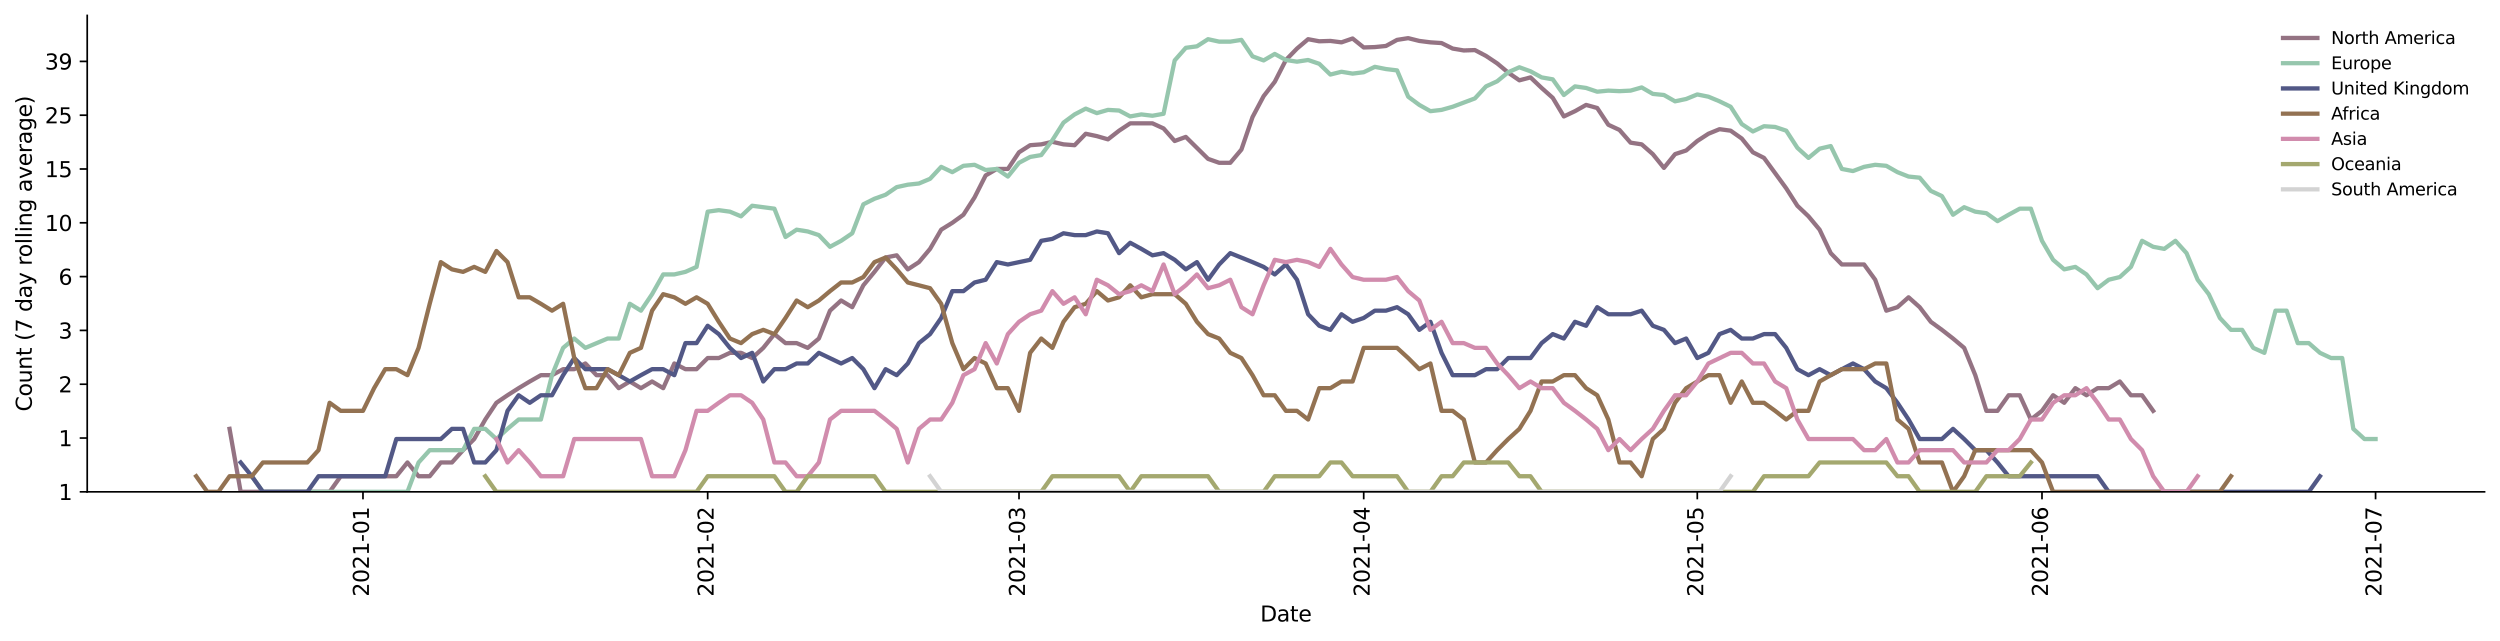 <?xml version="1.0" encoding="utf-8" standalone="no"?>
<!DOCTYPE svg PUBLIC "-//W3C//DTD SVG 1.1//EN"
  "http://www.w3.org/Graphics/SVG/1.1/DTD/svg11.dtd">
<svg height="298.621pt" version="1.1" viewBox="0 0 1163.803 298.621" width="1163.803pt" xmlns="http://www.w3.org/2000/svg" xmlns:xlink="http://www.w3.org/1999/xlink">
 <defs>
  <style type="text/css">*{stroke-linecap:butt;stroke-linejoin:round;}</style>
 </defs>
 <g id="figure_1">
  <g id="patch_1">
   <path d="M 0 298.621 
L 1163.803 298.621 
L 1163.803 0 
L 0 0 
z
" style="fill:#ffffff;"/>
  </g>
  <g id="axes_1">
   <g id="patch_2">
    <path d="M 40.603 228.96 
L 1156.603 228.96 
L 1156.603 7.2 
L 40.603 7.2 
z
" style="fill:#ffffff;"/>
   </g>
   <g id="matplotlib.axis_1">
    <g id="xtick_1">
     <g id="line2d_1">
      <defs>
       <path d="M 0 0 
L 0 3.5 
" id="m8e8144ec7d" style="stroke:#000000;stroke-width:0.8;"/>
      </defs>
      <g>
       <use style="stroke:#000000;stroke-width:0.8;" x="168.974" xlink:href="#m8e8144ec7d" y="228.96"/>
      </g>
     </g>
     <g id="text_1">
      <!-- 2021-01 -->
      <g transform="translate(171.734 277.743)rotate(-90)scale(0.1 -0.1)">
       <defs>
        <path d="M 1228 531 
L 3431 531 
L 3431 0 
L 469 0 
L 469 531 
Q 828 903 1448 1529 
Q 2069 2156 2228 2338 
Q 2531 2678 2651 2914 
Q 2772 3150 2772 3378 
Q 2772 3750 2511 3984 
Q 2250 4219 1831 4219 
Q 1534 4219 1204 4116 
Q 875 4013 500 3803 
L 500 4441 
Q 881 4594 1212 4672 
Q 1544 4750 1819 4750 
Q 2544 4750 2975 4387 
Q 3406 4025 3406 3419 
Q 3406 3131 3298 2873 
Q 3191 2616 2906 2266 
Q 2828 2175 2409 1742 
Q 1991 1309 1228 531 
z
" id="DejaVuSans-32" transform="scale(0.016)"/>
        <path d="M 2034 4250 
Q 1547 4250 1301 3770 
Q 1056 3291 1056 2328 
Q 1056 1369 1301 889 
Q 1547 409 2034 409 
Q 2525 409 2770 889 
Q 3016 1369 3016 2328 
Q 3016 3291 2770 3770 
Q 2525 4250 2034 4250 
z
M 2034 4750 
Q 2819 4750 3233 4129 
Q 3647 3509 3647 2328 
Q 3647 1150 3233 529 
Q 2819 -91 2034 -91 
Q 1250 -91 836 529 
Q 422 1150 422 2328 
Q 422 3509 836 4129 
Q 1250 4750 2034 4750 
z
" id="DejaVuSans-30" transform="scale(0.016)"/>
        <path d="M 794 531 
L 1825 531 
L 1825 4091 
L 703 3866 
L 703 4441 
L 1819 4666 
L 2450 4666 
L 2450 531 
L 3481 531 
L 3481 0 
L 794 0 
L 794 531 
z
" id="DejaVuSans-31" transform="scale(0.016)"/>
        <path d="M 313 2009 
L 1997 2009 
L 1997 1497 
L 313 1497 
L 313 2009 
z
" id="DejaVuSans-2d" transform="scale(0.016)"/>
       </defs>
       <use xlink:href="#DejaVuSans-32"/>
       <use x="63.623" xlink:href="#DejaVuSans-30"/>
       <use x="127.246" xlink:href="#DejaVuSans-32"/>
       <use x="190.869" xlink:href="#DejaVuSans-31"/>
       <use x="254.492" xlink:href="#DejaVuSans-2d"/>
       <use x="290.576" xlink:href="#DejaVuSans-30"/>
       <use x="354.199" xlink:href="#DejaVuSans-31"/>
      </g>
     </g>
    </g>
    <g id="xtick_2">
     <g id="line2d_2">
      <g>
       <use style="stroke:#000000;stroke-width:0.8;" x="329.438" xlink:href="#m8e8144ec7d" y="228.96"/>
      </g>
     </g>
     <g id="text_2">
      <!-- 2021-02 -->
      <g transform="translate(332.197 277.743)rotate(-90)scale(0.1 -0.1)">
       <use xlink:href="#DejaVuSans-32"/>
       <use x="63.623" xlink:href="#DejaVuSans-30"/>
       <use x="127.246" xlink:href="#DejaVuSans-32"/>
       <use x="190.869" xlink:href="#DejaVuSans-31"/>
       <use x="254.492" xlink:href="#DejaVuSans-2d"/>
       <use x="290.576" xlink:href="#DejaVuSans-30"/>
       <use x="354.199" xlink:href="#DejaVuSans-32"/>
      </g>
     </g>
    </g>
    <g id="xtick_3">
     <g id="line2d_3">
      <g>
       <use style="stroke:#000000;stroke-width:0.8;" x="474.373" xlink:href="#m8e8144ec7d" y="228.96"/>
      </g>
     </g>
     <g id="text_3">
      <!-- 2021-03 -->
      <g transform="translate(477.132 277.743)rotate(-90)scale(0.1 -0.1)">
       <defs>
        <path d="M 2597 2516 
Q 3050 2419 3304 2112 
Q 3559 1806 3559 1356 
Q 3559 666 3084 287 
Q 2609 -91 1734 -91 
Q 1441 -91 1130 -33 
Q 819 25 488 141 
L 488 750 
Q 750 597 1062 519 
Q 1375 441 1716 441 
Q 2309 441 2620 675 
Q 2931 909 2931 1356 
Q 2931 1769 2642 2001 
Q 2353 2234 1838 2234 
L 1294 2234 
L 1294 2753 
L 1863 2753 
Q 2328 2753 2575 2939 
Q 2822 3125 2822 3475 
Q 2822 3834 2567 4026 
Q 2313 4219 1838 4219 
Q 1578 4219 1281 4162 
Q 984 4106 628 3988 
L 628 4550 
Q 988 4650 1302 4700 
Q 1616 4750 1894 4750 
Q 2613 4750 3031 4423 
Q 3450 4097 3450 3541 
Q 3450 3153 3228 2886 
Q 3006 2619 2597 2516 
z
" id="DejaVuSans-33" transform="scale(0.016)"/>
       </defs>
       <use xlink:href="#DejaVuSans-32"/>
       <use x="63.623" xlink:href="#DejaVuSans-30"/>
       <use x="127.246" xlink:href="#DejaVuSans-32"/>
       <use x="190.869" xlink:href="#DejaVuSans-31"/>
       <use x="254.492" xlink:href="#DejaVuSans-2d"/>
       <use x="290.576" xlink:href="#DejaVuSans-30"/>
       <use x="354.199" xlink:href="#DejaVuSans-33"/>
      </g>
     </g>
    </g>
    <g id="xtick_4">
     <g id="line2d_4">
      <g>
       <use style="stroke:#000000;stroke-width:0.8;" x="634.837" xlink:href="#m8e8144ec7d" y="228.96"/>
      </g>
     </g>
     <g id="text_4">
      <!-- 2021-04 -->
      <g transform="translate(637.596 277.743)rotate(-90)scale(0.1 -0.1)">
       <defs>
        <path d="M 2419 4116 
L 825 1625 
L 2419 1625 
L 2419 4116 
z
M 2253 4666 
L 3047 4666 
L 3047 1625 
L 3713 1625 
L 3713 1100 
L 3047 1100 
L 3047 0 
L 2419 0 
L 2419 1100 
L 313 1100 
L 313 1709 
L 2253 4666 
z
" id="DejaVuSans-34" transform="scale(0.016)"/>
       </defs>
       <use xlink:href="#DejaVuSans-32"/>
       <use x="63.623" xlink:href="#DejaVuSans-30"/>
       <use x="127.246" xlink:href="#DejaVuSans-32"/>
       <use x="190.869" xlink:href="#DejaVuSans-31"/>
       <use x="254.492" xlink:href="#DejaVuSans-2d"/>
       <use x="290.576" xlink:href="#DejaVuSans-30"/>
       <use x="354.199" xlink:href="#DejaVuSans-34"/>
      </g>
     </g>
    </g>
    <g id="xtick_5">
     <g id="line2d_5">
      <g>
       <use style="stroke:#000000;stroke-width:0.8;" x="790.124" xlink:href="#m8e8144ec7d" y="228.96"/>
      </g>
     </g>
     <g id="text_5">
      <!-- 2021-05 -->
      <g transform="translate(792.884 277.743)rotate(-90)scale(0.1 -0.1)">
       <defs>
        <path d="M 691 4666 
L 3169 4666 
L 3169 4134 
L 1269 4134 
L 1269 2991 
Q 1406 3038 1543 3061 
Q 1681 3084 1819 3084 
Q 2600 3084 3056 2656 
Q 3513 2228 3513 1497 
Q 3513 744 3044 326 
Q 2575 -91 1722 -91 
Q 1428 -91 1123 -41 
Q 819 9 494 109 
L 494 744 
Q 775 591 1075 516 
Q 1375 441 1709 441 
Q 2250 441 2565 725 
Q 2881 1009 2881 1497 
Q 2881 1984 2565 2268 
Q 2250 2553 1709 2553 
Q 1456 2553 1204 2497 
Q 953 2441 691 2322 
L 691 4666 
z
" id="DejaVuSans-35" transform="scale(0.016)"/>
       </defs>
       <use xlink:href="#DejaVuSans-32"/>
       <use x="63.623" xlink:href="#DejaVuSans-30"/>
       <use x="127.246" xlink:href="#DejaVuSans-32"/>
       <use x="190.869" xlink:href="#DejaVuSans-31"/>
       <use x="254.492" xlink:href="#DejaVuSans-2d"/>
       <use x="290.576" xlink:href="#DejaVuSans-30"/>
       <use x="354.199" xlink:href="#DejaVuSans-35"/>
      </g>
     </g>
    </g>
    <g id="xtick_6">
     <g id="line2d_6">
      <g>
       <use style="stroke:#000000;stroke-width:0.8;" x="950.588" xlink:href="#m8e8144ec7d" y="228.96"/>
      </g>
     </g>
     <g id="text_6">
      <!-- 2021-06 -->
      <g transform="translate(953.348 277.743)rotate(-90)scale(0.1 -0.1)">
       <defs>
        <path d="M 2113 2584 
Q 1688 2584 1439 2293 
Q 1191 2003 1191 1497 
Q 1191 994 1439 701 
Q 1688 409 2113 409 
Q 2538 409 2786 701 
Q 3034 994 3034 1497 
Q 3034 2003 2786 2293 
Q 2538 2584 2113 2584 
z
M 3366 4563 
L 3366 3988 
Q 3128 4100 2886 4159 
Q 2644 4219 2406 4219 
Q 1781 4219 1451 3797 
Q 1122 3375 1075 2522 
Q 1259 2794 1537 2939 
Q 1816 3084 2150 3084 
Q 2853 3084 3261 2657 
Q 3669 2231 3669 1497 
Q 3669 778 3244 343 
Q 2819 -91 2113 -91 
Q 1303 -91 875 529 
Q 447 1150 447 2328 
Q 447 3434 972 4092 
Q 1497 4750 2381 4750 
Q 2619 4750 2861 4703 
Q 3103 4656 3366 4563 
z
" id="DejaVuSans-36" transform="scale(0.016)"/>
       </defs>
       <use xlink:href="#DejaVuSans-32"/>
       <use x="63.623" xlink:href="#DejaVuSans-30"/>
       <use x="127.246" xlink:href="#DejaVuSans-32"/>
       <use x="190.869" xlink:href="#DejaVuSans-31"/>
       <use x="254.492" xlink:href="#DejaVuSans-2d"/>
       <use x="290.576" xlink:href="#DejaVuSans-30"/>
       <use x="354.199" xlink:href="#DejaVuSans-36"/>
      </g>
     </g>
    </g>
    <g id="xtick_7">
     <g id="line2d_7">
      <g>
       <use style="stroke:#000000;stroke-width:0.8;" x="1105.876" xlink:href="#m8e8144ec7d" y="228.96"/>
      </g>
     </g>
     <g id="text_7">
      <!-- 2021-07 -->
      <g transform="translate(1108.635 277.743)rotate(-90)scale(0.1 -0.1)">
       <defs>
        <path d="M 525 4666 
L 3525 4666 
L 3525 4397 
L 1831 0 
L 1172 0 
L 2766 4134 
L 525 4134 
L 525 4666 
z
" id="DejaVuSans-37" transform="scale(0.016)"/>
       </defs>
       <use xlink:href="#DejaVuSans-32"/>
       <use x="63.623" xlink:href="#DejaVuSans-30"/>
       <use x="127.246" xlink:href="#DejaVuSans-32"/>
       <use x="190.869" xlink:href="#DejaVuSans-31"/>
       <use x="254.492" xlink:href="#DejaVuSans-2d"/>
       <use x="290.576" xlink:href="#DejaVuSans-30"/>
       <use x="354.199" xlink:href="#DejaVuSans-37"/>
      </g>
     </g>
    </g>
    <g id="text_8">
     <!-- Date -->
     <g transform="translate(586.652 289.341)scale(0.1 -0.1)">
      <defs>
       <path d="M 1259 4147 
L 1259 519 
L 2022 519 
Q 2988 519 3436 956 
Q 3884 1394 3884 2338 
Q 3884 3275 3436 3711 
Q 2988 4147 2022 4147 
L 1259 4147 
z
M 628 4666 
L 1925 4666 
Q 3281 4666 3915 4102 
Q 4550 3538 4550 2338 
Q 4550 1131 3912 565 
Q 3275 0 1925 0 
L 628 0 
L 628 4666 
z
" id="DejaVuSans-44" transform="scale(0.016)"/>
       <path d="M 2194 1759 
Q 1497 1759 1228 1600 
Q 959 1441 959 1056 
Q 959 750 1161 570 
Q 1363 391 1709 391 
Q 2188 391 2477 730 
Q 2766 1069 2766 1631 
L 2766 1759 
L 2194 1759 
z
M 3341 1997 
L 3341 0 
L 2766 0 
L 2766 531 
Q 2569 213 2275 61 
Q 1981 -91 1556 -91 
Q 1019 -91 701 211 
Q 384 513 384 1019 
Q 384 1609 779 1909 
Q 1175 2209 1959 2209 
L 2766 2209 
L 2766 2266 
Q 2766 2663 2505 2880 
Q 2244 3097 1772 3097 
Q 1472 3097 1187 3025 
Q 903 2953 641 2809 
L 641 3341 
Q 956 3463 1253 3523 
Q 1550 3584 1831 3584 
Q 2591 3584 2966 3190 
Q 3341 2797 3341 1997 
z
" id="DejaVuSans-61" transform="scale(0.016)"/>
       <path d="M 1172 4494 
L 1172 3500 
L 2356 3500 
L 2356 3053 
L 1172 3053 
L 1172 1153 
Q 1172 725 1289 603 
Q 1406 481 1766 481 
L 2356 481 
L 2356 0 
L 1766 0 
Q 1100 0 847 248 
Q 594 497 594 1153 
L 594 3053 
L 172 3053 
L 172 3500 
L 594 3500 
L 594 4494 
L 1172 4494 
z
" id="DejaVuSans-74" transform="scale(0.016)"/>
       <path d="M 3597 1894 
L 3597 1613 
L 953 1613 
Q 991 1019 1311 708 
Q 1631 397 2203 397 
Q 2534 397 2845 478 
Q 3156 559 3463 722 
L 3463 178 
Q 3153 47 2828 -22 
Q 2503 -91 2169 -91 
Q 1331 -91 842 396 
Q 353 884 353 1716 
Q 353 2575 817 3079 
Q 1281 3584 2069 3584 
Q 2775 3584 3186 3129 
Q 3597 2675 3597 1894 
z
M 3022 2063 
Q 3016 2534 2758 2815 
Q 2500 3097 2075 3097 
Q 1594 3097 1305 2825 
Q 1016 2553 972 2059 
L 3022 2063 
z
" id="DejaVuSans-65" transform="scale(0.016)"/>
      </defs>
      <use xlink:href="#DejaVuSans-44"/>
      <use x="77.002" xlink:href="#DejaVuSans-61"/>
      <use x="138.281" xlink:href="#DejaVuSans-74"/>
      <use x="177.49" xlink:href="#DejaVuSans-65"/>
     </g>
    </g>
   </g>
   <g id="matplotlib.axis_2">
    <g id="ytick_1">
     <g id="line2d_8">
      <defs>
       <path d="M 0 0 
L -3.5 0 
" id="m50d5a38d63" style="stroke:#000000;stroke-width:0.8;"/>
      </defs>
      <g>
       <use style="stroke:#000000;stroke-width:0.8;" x="40.603" xlink:href="#m50d5a38d63" y="228.96"/>
      </g>
     </g>
     <g id="text_9">
      <!-- 1 -->
      <g transform="translate(27.241 232.759)scale(0.1 -0.1)">
       <use xlink:href="#DejaVuSans-31"/>
      </g>
     </g>
    </g>
    <g id="ytick_2">
     <g id="line2d_9">
      <g>
       <use style="stroke:#000000;stroke-width:0.8;" x="40.603" xlink:href="#m50d5a38d63" y="203.912"/>
      </g>
     </g>
     <g id="text_10">
      <!-- 1 -->
      <g transform="translate(27.241 207.711)scale(0.1 -0.1)">
       <use xlink:href="#DejaVuSans-31"/>
      </g>
     </g>
    </g>
    <g id="ytick_3">
     <g id="line2d_10">
      <g>
       <use style="stroke:#000000;stroke-width:0.8;" x="40.603" xlink:href="#m50d5a38d63" y="178.865"/>
      </g>
     </g>
     <g id="text_11">
      <!-- 2 -->
      <g transform="translate(27.241 182.664)scale(0.1 -0.1)">
       <use xlink:href="#DejaVuSans-32"/>
      </g>
     </g>
    </g>
    <g id="ytick_4">
     <g id="line2d_11">
      <g>
       <use style="stroke:#000000;stroke-width:0.8;" x="40.603" xlink:href="#m50d5a38d63" y="153.817"/>
      </g>
     </g>
     <g id="text_12">
      <!-- 3 -->
      <g transform="translate(27.241 157.616)scale(0.1 -0.1)">
       <use xlink:href="#DejaVuSans-33"/>
      </g>
     </g>
    </g>
    <g id="ytick_5">
     <g id="line2d_12">
      <g>
       <use style="stroke:#000000;stroke-width:0.8;" x="40.603" xlink:href="#m50d5a38d63" y="128.769"/>
      </g>
     </g>
     <g id="text_13">
      <!-- 6 -->
      <g transform="translate(27.241 132.568)scale(0.1 -0.1)">
       <use xlink:href="#DejaVuSans-36"/>
      </g>
     </g>
    </g>
    <g id="ytick_6">
     <g id="line2d_13">
      <g>
       <use style="stroke:#000000;stroke-width:0.8;" x="40.603" xlink:href="#m50d5a38d63" y="103.721"/>
      </g>
     </g>
     <g id="text_14">
      <!-- 10 -->
      <g transform="translate(20.878 107.521)scale(0.1 -0.1)">
       <use xlink:href="#DejaVuSans-31"/>
       <use x="63.623" xlink:href="#DejaVuSans-30"/>
      </g>
     </g>
    </g>
    <g id="ytick_7">
     <g id="line2d_14">
      <g>
       <use style="stroke:#000000;stroke-width:0.8;" x="40.603" xlink:href="#m50d5a38d63" y="78.674"/>
      </g>
     </g>
     <g id="text_15">
      <!-- 15 -->
      <g transform="translate(20.878 82.473)scale(0.1 -0.1)">
       <use xlink:href="#DejaVuSans-31"/>
       <use x="63.623" xlink:href="#DejaVuSans-35"/>
      </g>
     </g>
    </g>
    <g id="ytick_8">
     <g id="line2d_15">
      <g>
       <use style="stroke:#000000;stroke-width:0.8;" x="40.603" xlink:href="#m50d5a38d63" y="53.626"/>
      </g>
     </g>
     <g id="text_16">
      <!-- 25 -->
      <g transform="translate(20.878 57.425)scale(0.1 -0.1)">
       <use xlink:href="#DejaVuSans-32"/>
       <use x="63.623" xlink:href="#DejaVuSans-35"/>
      </g>
     </g>
    </g>
    <g id="ytick_9">
     <g id="line2d_16">
      <g>
       <use style="stroke:#000000;stroke-width:0.8;" x="40.603" xlink:href="#m50d5a38d63" y="28.578"/>
      </g>
     </g>
     <g id="text_17">
      <!-- 39 -->
      <g transform="translate(20.878 32.377)scale(0.1 -0.1)">
       <defs>
        <path d="M 703 97 
L 703 672 
Q 941 559 1184 500 
Q 1428 441 1663 441 
Q 2288 441 2617 861 
Q 2947 1281 2994 2138 
Q 2813 1869 2534 1725 
Q 2256 1581 1919 1581 
Q 1219 1581 811 2004 
Q 403 2428 403 3163 
Q 403 3881 828 4315 
Q 1253 4750 1959 4750 
Q 2769 4750 3195 4129 
Q 3622 3509 3622 2328 
Q 3622 1225 3098 567 
Q 2575 -91 1691 -91 
Q 1453 -91 1209 -44 
Q 966 3 703 97 
z
M 1959 2075 
Q 2384 2075 2632 2365 
Q 2881 2656 2881 3163 
Q 2881 3666 2632 3958 
Q 2384 4250 1959 4250 
Q 1534 4250 1286 3958 
Q 1038 3666 1038 3163 
Q 1038 2656 1286 2365 
Q 1534 2075 1959 2075 
z
" id="DejaVuSans-39" transform="scale(0.016)"/>
       </defs>
       <use xlink:href="#DejaVuSans-33"/>
       <use x="63.623" xlink:href="#DejaVuSans-39"/>
      </g>
     </g>
    </g>
    <g id="text_18">
     <!-- Count (7 day rolling average) -->
     <g transform="translate(14.798 191.548)rotate(-90)scale(0.1 -0.1)">
      <defs>
       <path d="M 4122 4306 
L 4122 3641 
Q 3803 3938 3442 4084 
Q 3081 4231 2675 4231 
Q 1875 4231 1450 3742 
Q 1025 3253 1025 2328 
Q 1025 1406 1450 917 
Q 1875 428 2675 428 
Q 3081 428 3442 575 
Q 3803 722 4122 1019 
L 4122 359 
Q 3791 134 3420 21 
Q 3050 -91 2638 -91 
Q 1578 -91 968 557 
Q 359 1206 359 2328 
Q 359 3453 968 4101 
Q 1578 4750 2638 4750 
Q 3056 4750 3426 4639 
Q 3797 4528 4122 4306 
z
" id="DejaVuSans-43" transform="scale(0.016)"/>
       <path d="M 1959 3097 
Q 1497 3097 1228 2736 
Q 959 2375 959 1747 
Q 959 1119 1226 758 
Q 1494 397 1959 397 
Q 2419 397 2687 759 
Q 2956 1122 2956 1747 
Q 2956 2369 2687 2733 
Q 2419 3097 1959 3097 
z
M 1959 3584 
Q 2709 3584 3137 3096 
Q 3566 2609 3566 1747 
Q 3566 888 3137 398 
Q 2709 -91 1959 -91 
Q 1206 -91 779 398 
Q 353 888 353 1747 
Q 353 2609 779 3096 
Q 1206 3584 1959 3584 
z
" id="DejaVuSans-6f" transform="scale(0.016)"/>
       <path d="M 544 1381 
L 544 3500 
L 1119 3500 
L 1119 1403 
Q 1119 906 1312 657 
Q 1506 409 1894 409 
Q 2359 409 2629 706 
Q 2900 1003 2900 1516 
L 2900 3500 
L 3475 3500 
L 3475 0 
L 2900 0 
L 2900 538 
Q 2691 219 2414 64 
Q 2138 -91 1772 -91 
Q 1169 -91 856 284 
Q 544 659 544 1381 
z
M 1991 3584 
L 1991 3584 
z
" id="DejaVuSans-75" transform="scale(0.016)"/>
       <path d="M 3513 2113 
L 3513 0 
L 2938 0 
L 2938 2094 
Q 2938 2591 2744 2837 
Q 2550 3084 2163 3084 
Q 1697 3084 1428 2787 
Q 1159 2491 1159 1978 
L 1159 0 
L 581 0 
L 581 3500 
L 1159 3500 
L 1159 2956 
Q 1366 3272 1645 3428 
Q 1925 3584 2291 3584 
Q 2894 3584 3203 3211 
Q 3513 2838 3513 2113 
z
" id="DejaVuSans-6e" transform="scale(0.016)"/>
       <path id="DejaVuSans-20" transform="scale(0.016)"/>
       <path d="M 1984 4856 
Q 1566 4138 1362 3434 
Q 1159 2731 1159 2009 
Q 1159 1288 1364 580 
Q 1569 -128 1984 -844 
L 1484 -844 
Q 1016 -109 783 600 
Q 550 1309 550 2009 
Q 550 2706 781 3412 
Q 1013 4119 1484 4856 
L 1984 4856 
z
" id="DejaVuSans-28" transform="scale(0.016)"/>
       <path d="M 2906 2969 
L 2906 4863 
L 3481 4863 
L 3481 0 
L 2906 0 
L 2906 525 
Q 2725 213 2448 61 
Q 2172 -91 1784 -91 
Q 1150 -91 751 415 
Q 353 922 353 1747 
Q 353 2572 751 3078 
Q 1150 3584 1784 3584 
Q 2172 3584 2448 3432 
Q 2725 3281 2906 2969 
z
M 947 1747 
Q 947 1113 1208 752 
Q 1469 391 1925 391 
Q 2381 391 2643 752 
Q 2906 1113 2906 1747 
Q 2906 2381 2643 2742 
Q 2381 3103 1925 3103 
Q 1469 3103 1208 2742 
Q 947 2381 947 1747 
z
" id="DejaVuSans-64" transform="scale(0.016)"/>
       <path d="M 2059 -325 
Q 1816 -950 1584 -1140 
Q 1353 -1331 966 -1331 
L 506 -1331 
L 506 -850 
L 844 -850 
Q 1081 -850 1212 -737 
Q 1344 -625 1503 -206 
L 1606 56 
L 191 3500 
L 800 3500 
L 1894 763 
L 2988 3500 
L 3597 3500 
L 2059 -325 
z
" id="DejaVuSans-79" transform="scale(0.016)"/>
       <path d="M 2631 2963 
Q 2534 3019 2420 3045 
Q 2306 3072 2169 3072 
Q 1681 3072 1420 2755 
Q 1159 2438 1159 1844 
L 1159 0 
L 581 0 
L 581 3500 
L 1159 3500 
L 1159 2956 
Q 1341 3275 1631 3429 
Q 1922 3584 2338 3584 
Q 2397 3584 2469 3576 
Q 2541 3569 2628 3553 
L 2631 2963 
z
" id="DejaVuSans-72" transform="scale(0.016)"/>
       <path d="M 603 4863 
L 1178 4863 
L 1178 0 
L 603 0 
L 603 4863 
z
" id="DejaVuSans-6c" transform="scale(0.016)"/>
       <path d="M 603 3500 
L 1178 3500 
L 1178 0 
L 603 0 
L 603 3500 
z
M 603 4863 
L 1178 4863 
L 1178 4134 
L 603 4134 
L 603 4863 
z
" id="DejaVuSans-69" transform="scale(0.016)"/>
       <path d="M 2906 1791 
Q 2906 2416 2648 2759 
Q 2391 3103 1925 3103 
Q 1463 3103 1205 2759 
Q 947 2416 947 1791 
Q 947 1169 1205 825 
Q 1463 481 1925 481 
Q 2391 481 2648 825 
Q 2906 1169 2906 1791 
z
M 3481 434 
Q 3481 -459 3084 -895 
Q 2688 -1331 1869 -1331 
Q 1566 -1331 1297 -1286 
Q 1028 -1241 775 -1147 
L 775 -588 
Q 1028 -725 1275 -790 
Q 1522 -856 1778 -856 
Q 2344 -856 2625 -561 
Q 2906 -266 2906 331 
L 2906 616 
Q 2728 306 2450 153 
Q 2172 0 1784 0 
Q 1141 0 747 490 
Q 353 981 353 1791 
Q 353 2603 747 3093 
Q 1141 3584 1784 3584 
Q 2172 3584 2450 3431 
Q 2728 3278 2906 2969 
L 2906 3500 
L 3481 3500 
L 3481 434 
z
" id="DejaVuSans-67" transform="scale(0.016)"/>
       <path d="M 191 3500 
L 800 3500 
L 1894 563 
L 2988 3500 
L 3597 3500 
L 2284 0 
L 1503 0 
L 191 3500 
z
" id="DejaVuSans-76" transform="scale(0.016)"/>
       <path d="M 513 4856 
L 1013 4856 
Q 1481 4119 1714 3412 
Q 1947 2706 1947 2009 
Q 1947 1309 1714 600 
Q 1481 -109 1013 -844 
L 513 -844 
Q 928 -128 1133 580 
Q 1338 1288 1338 2009 
Q 1338 2731 1133 3434 
Q 928 4138 513 4856 
z
" id="DejaVuSans-29" transform="scale(0.016)"/>
      </defs>
      <use xlink:href="#DejaVuSans-43"/>
      <use x="69.824" xlink:href="#DejaVuSans-6f"/>
      <use x="131.006" xlink:href="#DejaVuSans-75"/>
      <use x="194.385" xlink:href="#DejaVuSans-6e"/>
      <use x="257.764" xlink:href="#DejaVuSans-74"/>
      <use x="296.973" xlink:href="#DejaVuSans-20"/>
      <use x="328.76" xlink:href="#DejaVuSans-28"/>
      <use x="367.773" xlink:href="#DejaVuSans-37"/>
      <use x="431.396" xlink:href="#DejaVuSans-20"/>
      <use x="463.184" xlink:href="#DejaVuSans-64"/>
      <use x="526.66" xlink:href="#DejaVuSans-61"/>
      <use x="587.939" xlink:href="#DejaVuSans-79"/>
      <use x="647.119" xlink:href="#DejaVuSans-20"/>
      <use x="678.906" xlink:href="#DejaVuSans-72"/>
      <use x="717.77" xlink:href="#DejaVuSans-6f"/>
      <use x="778.951" xlink:href="#DejaVuSans-6c"/>
      <use x="806.734" xlink:href="#DejaVuSans-6c"/>
      <use x="834.518" xlink:href="#DejaVuSans-69"/>
      <use x="862.301" xlink:href="#DejaVuSans-6e"/>
      <use x="925.68" xlink:href="#DejaVuSans-67"/>
      <use x="989.156" xlink:href="#DejaVuSans-20"/>
      <use x="1020.943" xlink:href="#DejaVuSans-61"/>
      <use x="1082.223" xlink:href="#DejaVuSans-76"/>
      <use x="1141.402" xlink:href="#DejaVuSans-65"/>
      <use x="1202.926" xlink:href="#DejaVuSans-72"/>
      <use x="1244.039" xlink:href="#DejaVuSans-61"/>
      <use x="1305.318" xlink:href="#DejaVuSans-67"/>
      <use x="1368.795" xlink:href="#DejaVuSans-65"/>
      <use x="1430.318" xlink:href="#DejaVuSans-29"/>
     </g>
    </g>
   </g>
   <g id="line2d_17">
    <path clip-path="url(#p3bce81e19e)" d="M 106.859 199.644 
L 112.035 228.96 
L 153.445 228.96 
L 158.622 221.697 
L 184.503 221.697 
L 189.679 215.291 
L 194.855 221.697 
L 200.032 221.697 
L 205.208 215.291 
L 210.384 215.291 
L 215.56 209.56 
L 220.737 204.376 
L 225.913 195.29 
L 231.089 187.507 
L 236.265 183.997 
L 241.442 180.699 
L 246.618 177.59 
L 251.794 174.65 
L 256.97 174.65 
L 262.147 171.86 
L 267.323 171.86 
L 272.499 169.206 
L 277.675 174.65 
L 282.852 174.65 
L 288.028 180.699 
L 293.204 177.59 
L 298.38 180.699 
L 303.557 177.59 
L 308.733 180.699 
L 313.909 169.206 
L 319.086 171.86 
L 324.262 171.86 
L 329.438 166.676 
L 334.614 166.676 
L 339.791 164.258 
L 344.967 164.258 
L 350.143 166.676 
L 355.319 161.943 
L 360.496 155.537 
L 365.672 159.723 
L 370.848 159.723 
L 376.024 161.943 
L 381.201 157.59 
L 386.377 144.622 
L 391.553 139.89 
L 396.729 142.999 
L 401.906 132.816 
L 407.082 126.557 
L 412.258 119.889 
L 417.434 118.853 
L 422.611 125.388 
L 427.787 122.022 
L 432.963 115.858 
L 438.139 106.922 
L 443.316 103.721 
L 448.492 99.969 
L 453.668 91.896 
L 458.844 81.668 
L 464.021 78.645 
L 469.197 78.645 
L 474.373 70.895 
L 479.549 67.597 
L 484.726 67.199 
L 489.902 66.021 
L 495.078 67.199 
L 500.254 67.597 
L 505.431 62.268 
L 510.607 63.367 
L 515.783 64.868 
L 520.959 60.837 
L 526.136 57.415 
L 536.488 57.415 
L 541.664 59.787 
L 546.841 65.634 
L 552.017 63.738 
L 562.369 73.954 
L 567.546 75.782 
L 572.722 75.782 
L 577.898 69.635 
L 583.074 54.509 
L 588.251 44.75 
L 593.427 38.082 
L 598.603 27.933 
L 603.779 22.609 
L 608.956 18.242 
L 614.132 19.219 
L 619.308 19.055 
L 624.484 19.714 
L 629.661 17.92 
L 634.837 22.087 
L 640.013 21.914 
L 645.189 21.398 
L 650.366 18.566 
L 655.542 17.76 
L 660.718 19.055 
L 665.894 19.714 
L 671.071 20.047 
L 676.247 22.609 
L 681.423 23.491 
L 686.599 23.313 
L 691.776 26.038 
L 696.952 29.498 
L 702.128 33.835 
L 707.304 37.389 
L 712.481 36.029 
L 717.657 40.945 
L 722.833 45.544 
L 728.009 54.196 
L 733.186 51.751 
L 738.362 48.841 
L 743.538 50.277 
L 748.714 58.082 
L 753.891 60.485 
L 759.067 66.411 
L 764.243 67.199 
L 769.419 71.751 
L 774.596 78.158 
L 779.772 71.751 
L 784.948 70.052 
L 790.124 65.634 
L 795.301 62.268 
L 800.477 60.135 
L 805.653 60.837 
L 810.829 64.489 
L 816.006 70.895 
L 821.182 73.506 
L 831.534 87.687 
L 836.711 95.783 
L 841.887 100.699 
L 847.063 106.922 
L 852.239 117.836 
L 857.416 123.121 
L 867.768 123.121 
L 872.944 130.226 
L 878.121 144.622 
L 883.297 142.999 
L 888.473 138.399 
L 893.65 142.999 
L 898.826 149.806 
L 904.002 153.559 
L 909.178 157.59 
L 914.355 161.943 
L 919.531 174.65 
L 924.707 191.259 
L 929.883 191.259 
L 935.06 183.997 
L 940.236 183.997 
L 945.412 195.29 
L 950.588 191.259 
L 955.765 183.997 
L 960.941 187.507 
L 966.117 180.699 
L 971.293 183.997 
L 976.47 180.699 
L 981.646 180.699 
L 986.822 177.59 
L 991.998 183.997 
L 997.175 183.997 
L 1002.351 191.259 
L 1002.351 191.259 
" style="fill:none;stroke:#947383;stroke-linecap:square;stroke-width:2;"/>
   </g>
   <g id="line2d_18">
    <path clip-path="url(#p3bce81e19e)" d="M 117.212 221.697 
L 122.388 228.96 
L 189.679 228.96 
L 194.855 215.291 
L 200.032 209.56 
L 215.56 209.56 
L 220.737 199.644 
L 225.913 199.644 
L 231.089 204.376 
L 236.265 199.644 
L 241.442 195.29 
L 251.794 195.29 
L 256.97 174.65 
L 262.147 161.943 
L 267.323 157.59 
L 272.499 161.943 
L 282.852 157.59 
L 288.028 157.59 
L 293.204 141.422 
L 298.38 144.622 
L 303.557 136.949 
L 308.733 127.753 
L 313.909 127.753 
L 319.086 126.557 
L 324.262 124.243 
L 329.438 98.537 
L 334.614 97.836 
L 339.791 98.537 
L 344.967 100.699 
L 350.143 95.783 
L 360.496 97.143 
L 365.672 110.322 
L 370.848 106.922 
L 376.024 107.752 
L 381.201 109.452 
L 386.377 114.896 
L 391.553 112.106 
L 396.729 108.595 
L 401.906 95.116 
L 407.082 92.525 
L 412.258 90.66 
L 417.434 87.112 
L 422.611 85.978 
L 427.787 85.421 
L 432.963 83.245 
L 438.139 77.674 
L 443.316 80.136 
L 448.492 77.195 
L 453.668 76.72 
L 458.844 79.138 
L 464.021 78.645 
L 469.197 82.188 
L 474.373 75.782 
L 479.549 73.062 
L 484.726 72.185 
L 489.902 65.249 
L 495.078 57.084 
L 500.254 53.266 
L 505.431 50.568 
L 510.607 52.655 
L 515.783 51.156 
L 520.959 51.453 
L 526.136 54.196 
L 531.312 53.266 
L 536.488 53.884 
L 541.664 52.959 
L 546.841 28.126 
L 552.017 22.26 
L 557.193 21.57 
L 562.369 18.242 
L 567.546 19.384 
L 572.722 19.384 
L 577.898 18.566 
L 583.074 26.224 
L 588.251 28.126 
L 593.427 25.114 
L 598.603 27.933 
L 603.779 28.71 
L 608.956 27.933 
L 614.132 29.697 
L 619.308 34.702 
L 624.484 33.407 
L 629.661 34.267 
L 634.837 33.621 
L 640.013 31.11 
L 645.189 32.142 
L 650.366 32.771 
L 655.542 45.013 
L 660.718 48.841 
L 665.894 51.751 
L 671.071 51.156 
L 676.247 49.698 
L 686.599 45.811 
L 691.776 40.215 
L 696.952 37.85 
L 702.128 33.621 
L 707.304 31.315 
L 712.481 33.194 
L 717.657 36.029 
L 722.833 36.932 
L 728.009 44.227 
L 733.186 40.215 
L 738.362 40.945 
L 743.538 42.688 
L 748.714 42.184 
L 753.891 42.435 
L 759.067 42.184 
L 764.243 40.7 
L 769.419 43.709 
L 774.596 44.227 
L 779.772 47.168 
L 784.948 46.08 
L 790.124 43.967 
L 795.301 45.013 
L 800.477 47.168 
L 805.653 49.698 
L 810.829 57.748 
L 816.006 61.191 
L 821.182 58.758 
L 826.358 59.099 
L 831.534 60.837 
L 836.711 68.811 
L 841.887 73.506 
L 847.063 69.221 
L 852.239 67.999 
L 857.416 78.645 
L 862.592 79.634 
L 867.768 77.674 
L 872.944 76.72 
L 878.121 77.195 
L 883.297 80.136 
L 888.473 82.188 
L 893.65 82.714 
L 898.826 88.857 
L 904.002 91.275 
L 909.178 99.969 
L 914.355 96.459 
L 919.531 98.537 
L 924.707 99.248 
L 929.883 102.95 
L 935.06 99.969 
L 940.236 97.143 
L 945.412 97.143 
L 950.588 112.106 
L 955.765 120.945 
L 960.941 125.388 
L 966.117 124.243 
L 971.293 127.753 
L 976.47 134.159 
L 981.646 130.226 
L 986.822 128.975 
L 991.998 124.243 
L 997.175 112.106 
L 1002.351 114.896 
L 1007.527 115.858 
L 1012.703 112.106 
L 1017.88 117.836 
L 1023.056 130.226 
L 1028.232 136.949 
L 1033.408 148.023 
L 1038.585 153.559 
L 1043.761 153.559 
L 1048.937 161.943 
L 1054.113 164.258 
L 1059.29 144.622 
L 1064.466 144.622 
L 1069.642 159.723 
L 1074.818 159.723 
L 1079.995 164.258 
L 1085.171 166.676 
L 1090.347 166.676 
L 1095.523 199.644 
L 1100.7 204.376 
L 1105.876 204.376 
L 1105.876 204.376 
" style="fill:none;stroke:#96c6ad;stroke-linecap:square;stroke-width:2;"/>
   </g>
   <g id="line2d_19">
    <path clip-path="url(#p3bce81e19e)" d="M 112.035 215.291 
L 117.212 221.697 
L 122.388 228.96 
L 143.093 228.96 
L 148.269 221.697 
L 179.327 221.697 
L 184.503 204.376 
L 205.208 204.376 
L 210.384 199.644 
L 215.56 199.644 
L 220.737 215.291 
L 225.913 215.291 
L 231.089 209.56 
L 236.265 191.259 
L 241.442 183.997 
L 246.618 187.507 
L 251.794 183.997 
L 256.97 183.997 
L 262.147 174.65 
L 267.323 166.676 
L 272.499 171.86 
L 282.852 171.86 
L 288.028 174.65 
L 293.204 177.59 
L 298.38 174.65 
L 303.557 171.86 
L 308.733 171.86 
L 313.909 174.65 
L 319.086 159.723 
L 324.262 159.723 
L 329.438 151.65 
L 334.614 155.537 
L 339.791 161.943 
L 344.967 166.676 
L 350.143 164.258 
L 355.319 177.59 
L 360.496 171.86 
L 365.672 171.86 
L 370.848 169.206 
L 376.024 169.206 
L 381.201 164.258 
L 391.553 169.206 
L 396.729 166.676 
L 401.906 171.86 
L 407.082 180.699 
L 412.258 171.86 
L 417.434 174.65 
L 422.611 169.206 
L 427.787 159.723 
L 432.963 155.537 
L 438.139 148.023 
L 443.316 135.536 
L 448.492 135.536 
L 453.668 131.505 
L 458.844 130.226 
L 464.021 122.022 
L 469.197 123.121 
L 479.549 120.945 
L 484.726 112.106 
L 489.902 111.207 
L 495.078 108.595 
L 500.254 109.452 
L 505.431 109.452 
L 510.607 107.752 
L 515.783 108.595 
L 520.959 117.836 
L 526.136 113.02 
L 531.312 115.858 
L 536.488 118.853 
L 541.664 117.836 
L 546.841 120.945 
L 552.017 125.388 
L 557.193 122.022 
L 562.369 130.226 
L 567.546 123.121 
L 572.722 117.836 
L 583.074 122.022 
L 588.251 124.243 
L 593.427 127.753 
L 598.603 123.121 
L 603.779 130.226 
L 608.956 146.296 
L 614.132 151.65 
L 619.308 153.559 
L 624.484 146.296 
L 629.661 149.806 
L 634.837 148.023 
L 640.013 144.622 
L 645.189 144.622 
L 650.366 142.999 
L 655.542 146.296 
L 660.718 153.559 
L 665.894 149.806 
L 671.071 164.258 
L 676.247 174.65 
L 686.599 174.65 
L 691.776 171.86 
L 696.952 171.86 
L 702.128 166.676 
L 712.481 166.676 
L 717.657 159.723 
L 722.833 155.537 
L 728.009 157.59 
L 733.186 149.806 
L 738.362 151.65 
L 743.538 142.999 
L 748.714 146.296 
L 759.067 146.296 
L 764.243 144.622 
L 769.419 151.65 
L 774.596 153.559 
L 779.772 159.723 
L 784.948 157.59 
L 790.124 166.676 
L 795.301 164.258 
L 800.477 155.537 
L 805.653 153.559 
L 810.829 157.59 
L 816.006 157.59 
L 821.182 155.537 
L 826.358 155.537 
L 831.534 161.943 
L 836.711 171.86 
L 841.887 174.65 
L 847.063 171.86 
L 852.239 174.65 
L 857.416 171.86 
L 862.592 169.206 
L 867.768 171.86 
L 872.944 177.59 
L 878.121 180.699 
L 883.297 187.507 
L 888.473 195.29 
L 893.65 204.376 
L 904.002 204.376 
L 909.178 199.644 
L 914.355 204.376 
L 919.531 209.56 
L 924.707 209.56 
L 929.883 215.291 
L 935.06 221.697 
L 976.47 221.697 
L 981.646 228.96 
L 1074.818 228.96 
L 1079.995 221.697 
L 1079.995 221.697 
" style="fill:none;stroke:#525886;stroke-linecap:square;stroke-width:2;"/>
   </g>
   <g id="line2d_20">
    <path clip-path="url(#p3bce81e19e)" d="M 91.33 221.697 
L 96.507 228.96 
L 101.683 228.96 
L 106.859 221.697 
L 117.212 221.697 
L 122.388 215.291 
L 143.093 215.291 
L 148.269 209.56 
L 153.445 187.507 
L 158.622 191.259 
L 168.974 191.259 
L 174.15 180.699 
L 179.327 171.86 
L 184.503 171.86 
L 189.679 174.65 
L 194.855 161.943 
L 200.032 141.422 
L 205.208 122.022 
L 210.384 125.388 
L 215.56 126.557 
L 220.737 124.243 
L 225.913 126.557 
L 231.089 116.838 
L 236.265 122.022 
L 241.442 138.399 
L 246.618 138.399 
L 251.794 141.422 
L 256.97 144.622 
L 262.147 141.422 
L 267.323 166.676 
L 272.499 180.699 
L 277.675 180.699 
L 282.852 171.86 
L 288.028 174.65 
L 293.204 164.258 
L 298.38 161.943 
L 303.557 144.622 
L 308.733 136.949 
L 313.909 138.399 
L 319.086 141.422 
L 324.262 138.399 
L 329.438 141.422 
L 334.614 149.806 
L 339.791 157.59 
L 344.967 159.723 
L 350.143 155.537 
L 355.319 153.559 
L 360.496 155.537 
L 365.672 148.023 
L 370.848 139.89 
L 376.024 142.999 
L 381.201 139.89 
L 386.377 135.536 
L 391.553 131.505 
L 396.729 131.505 
L 401.906 128.975 
L 407.082 122.022 
L 412.258 119.889 
L 417.434 125.388 
L 422.611 131.505 
L 432.963 134.159 
L 438.139 141.422 
L 443.316 159.723 
L 448.492 171.86 
L 453.668 166.676 
L 458.844 169.206 
L 464.021 180.699 
L 469.197 180.699 
L 474.373 191.259 
L 479.549 164.258 
L 484.726 157.59 
L 489.902 161.943 
L 495.078 149.806 
L 500.254 142.999 
L 505.431 141.422 
L 510.607 135.536 
L 515.783 139.89 
L 520.959 138.399 
L 526.136 132.816 
L 531.312 138.399 
L 536.488 136.949 
L 546.841 136.949 
L 552.017 141.422 
L 557.193 149.806 
L 562.369 155.537 
L 567.546 157.59 
L 572.722 164.258 
L 577.898 166.676 
L 583.074 174.65 
L 588.251 183.997 
L 593.427 183.997 
L 598.603 191.259 
L 603.779 191.259 
L 608.956 195.29 
L 614.132 180.699 
L 619.308 180.699 
L 624.484 177.59 
L 629.661 177.59 
L 634.837 161.943 
L 650.366 161.943 
L 655.542 166.676 
L 660.718 171.86 
L 665.894 169.206 
L 671.071 191.259 
L 676.247 191.259 
L 681.423 195.29 
L 686.599 215.291 
L 691.776 215.291 
L 696.952 209.56 
L 702.128 204.376 
L 707.304 199.644 
L 712.481 191.259 
L 717.657 177.59 
L 722.833 177.59 
L 728.009 174.65 
L 733.186 174.65 
L 738.362 180.699 
L 743.538 183.997 
L 748.714 195.29 
L 753.891 215.291 
L 759.067 215.291 
L 764.243 221.697 
L 769.419 204.376 
L 774.596 199.644 
L 779.772 187.507 
L 784.948 180.699 
L 790.124 177.59 
L 795.301 174.65 
L 800.477 174.65 
L 805.653 187.507 
L 810.829 177.59 
L 816.006 187.507 
L 821.182 187.507 
L 826.358 191.259 
L 831.534 195.29 
L 836.711 191.259 
L 841.887 191.259 
L 847.063 177.59 
L 852.239 174.65 
L 857.416 171.86 
L 867.768 171.86 
L 872.944 169.206 
L 878.121 169.206 
L 883.297 195.29 
L 888.473 199.644 
L 893.65 215.291 
L 904.002 215.291 
L 909.178 228.96 
L 914.355 221.697 
L 919.531 209.56 
L 945.412 209.56 
L 950.588 215.291 
L 955.765 228.96 
L 1033.408 228.96 
L 1038.585 221.697 
L 1038.585 221.697 
" style="fill:none;stroke:#937252;stroke-linecap:square;stroke-width:2;"/>
   </g>
   <g id="line2d_21">
    <path clip-path="url(#p3bce81e19e)" d="M 231.089 204.376 
L 236.265 215.291 
L 241.442 209.56 
L 246.618 215.291 
L 251.794 221.697 
L 262.147 221.697 
L 267.323 204.376 
L 298.38 204.376 
L 303.557 221.697 
L 313.909 221.697 
L 319.086 209.56 
L 324.262 191.259 
L 329.438 191.259 
L 334.614 187.507 
L 339.791 183.997 
L 344.967 183.997 
L 350.143 187.507 
L 355.319 195.29 
L 360.496 215.291 
L 365.672 215.291 
L 370.848 221.697 
L 376.024 221.697 
L 381.201 215.291 
L 386.377 195.29 
L 391.553 191.259 
L 407.082 191.259 
L 412.258 195.29 
L 417.434 199.644 
L 422.611 215.291 
L 427.787 199.644 
L 432.963 195.29 
L 438.139 195.29 
L 443.316 187.507 
L 448.492 174.65 
L 453.668 171.86 
L 458.844 159.723 
L 464.021 169.206 
L 469.197 155.537 
L 474.373 149.806 
L 479.549 146.296 
L 484.726 144.622 
L 489.902 135.536 
L 495.078 141.422 
L 500.254 138.399 
L 505.431 146.296 
L 510.607 130.226 
L 515.783 132.816 
L 520.959 136.949 
L 526.136 135.536 
L 531.312 132.816 
L 536.488 135.536 
L 541.664 123.121 
L 546.841 136.949 
L 552.017 132.816 
L 557.193 127.753 
L 562.369 134.159 
L 567.546 132.816 
L 572.722 130.226 
L 577.898 142.999 
L 583.074 146.296 
L 588.251 132.816 
L 593.427 120.945 
L 598.603 122.022 
L 603.779 120.945 
L 608.956 122.022 
L 614.132 124.243 
L 619.308 115.858 
L 624.484 123.121 
L 629.661 128.975 
L 634.837 130.226 
L 645.189 130.226 
L 650.366 128.975 
L 655.542 135.536 
L 660.718 139.89 
L 665.894 153.559 
L 671.071 149.806 
L 676.247 159.723 
L 681.423 159.723 
L 686.599 161.943 
L 691.776 161.943 
L 696.952 169.206 
L 702.128 174.65 
L 707.304 180.699 
L 712.481 177.59 
L 717.657 180.699 
L 722.833 180.699 
L 728.009 187.507 
L 733.186 191.259 
L 738.362 195.29 
L 743.538 199.644 
L 748.714 209.56 
L 753.891 204.376 
L 759.067 209.56 
L 764.243 204.376 
L 769.419 199.644 
L 774.596 191.259 
L 779.772 183.997 
L 784.948 183.997 
L 790.124 177.59 
L 795.301 169.206 
L 805.653 164.258 
L 810.829 164.258 
L 816.006 169.206 
L 821.182 169.206 
L 826.358 177.59 
L 831.534 180.699 
L 836.711 195.29 
L 841.887 204.376 
L 862.592 204.376 
L 867.768 209.56 
L 872.944 209.56 
L 878.121 204.376 
L 883.297 215.291 
L 888.473 215.291 
L 893.65 209.56 
L 909.178 209.56 
L 914.355 215.291 
L 924.707 215.291 
L 929.883 209.56 
L 935.06 209.56 
L 940.236 204.376 
L 945.412 195.29 
L 950.588 195.29 
L 955.765 187.507 
L 960.941 183.997 
L 966.117 183.997 
L 971.293 180.699 
L 976.47 187.507 
L 981.646 195.29 
L 986.822 195.29 
L 991.998 204.376 
L 997.175 209.56 
L 1002.351 221.697 
L 1007.527 228.96 
L 1017.88 228.96 
L 1023.056 221.697 
L 1023.056 221.697 
" style="fill:none;stroke:#d18cad;stroke-linecap:square;stroke-width:2;"/>
   </g>
   <g id="line2d_22">
    <path clip-path="url(#p3bce81e19e)" d="M 225.913 221.697 
L 231.089 228.96 
L 324.262 228.96 
L 329.438 221.697 
L 360.496 221.697 
L 365.672 228.96 
L 370.848 228.96 
L 376.024 221.697 
L 407.082 221.697 
L 412.258 228.96 
L 484.726 228.96 
L 489.902 221.697 
L 520.959 221.697 
L 526.136 228.96 
L 531.312 221.697 
L 562.369 221.697 
L 567.546 228.96 
L 588.251 228.96 
L 593.427 221.697 
L 614.132 221.697 
L 619.308 215.291 
L 624.484 215.291 
L 629.661 221.697 
L 650.366 221.697 
L 655.542 228.96 
L 665.894 228.96 
L 671.071 221.697 
L 676.247 221.697 
L 681.423 215.291 
L 702.128 215.291 
L 707.304 221.697 
L 712.481 221.697 
L 717.657 228.96 
L 816.006 228.96 
L 821.182 221.697 
L 841.887 221.697 
L 847.063 215.291 
L 878.121 215.291 
L 883.297 221.697 
L 888.473 221.697 
L 893.65 228.96 
L 919.531 228.96 
L 924.707 221.697 
L 940.236 221.697 
L 945.412 215.291 
L 945.412 215.291 
" style="fill:none;stroke:#a4a86f;stroke-linecap:square;stroke-width:2;"/>
   </g>
   <g id="line2d_23">
    <path clip-path="url(#p3bce81e19e)" d="M 432.963 221.697 
L 438.139 228.96 
L 443.316 228.96 
L 448.492 228.96 
L 453.668 228.96 
L 458.844 228.96 
L 464.021 228.96 
L 469.197 228.96 
L 474.373 228.96 
L 479.549 228.96 
L 484.726 228.96 
L 489.902 228.96 
L 495.078 228.96 
L 500.254 228.96 
L 505.431 228.96 
L 510.607 228.96 
L 515.783 228.96 
L 520.959 228.96 
L 526.136 228.96 
L 531.312 228.96 
L 536.488 228.96 
L 541.664 228.96 
L 546.841 228.96 
L 552.017 228.96 
L 557.193 228.96 
L 562.369 228.96 
L 567.546 228.96 
L 572.722 228.96 
L 577.898 228.96 
L 583.074 228.96 
L 588.251 228.96 
L 593.427 228.96 
L 598.603 228.96 
L 603.779 228.96 
L 608.956 228.96 
L 614.132 228.96 
L 619.308 228.96 
L 624.484 228.96 
L 629.661 228.96 
L 634.837 228.96 
L 640.013 228.96 
L 645.189 228.96 
L 650.366 228.96 
L 655.542 228.96 
L 660.718 228.96 
L 665.894 228.96 
L 671.071 228.96 
L 676.247 228.96 
L 681.423 228.96 
L 686.599 228.96 
L 691.776 228.96 
L 696.952 228.96 
L 702.128 228.96 
L 707.304 228.96 
L 712.481 228.96 
L 717.657 228.96 
L 722.833 228.96 
L 728.009 228.96 
L 733.186 228.96 
L 738.362 228.96 
L 743.538 228.96 
L 748.714 228.96 
L 753.891 228.96 
L 759.067 228.96 
L 764.243 228.96 
L 769.419 228.96 
L 774.596 228.96 
L 779.772 228.96 
L 784.948 228.96 
L 790.124 228.96 
L 795.301 228.96 
L 800.477 228.96 
L 805.653 221.697 
" style="fill:none;stroke:#d3d3d3;stroke-linecap:square;stroke-width:2;"/>
   </g>
   <g id="patch_3">
    <path d="M 40.603 228.96 
L 40.603 7.2 
" style="fill:none;stroke:#000000;stroke-linecap:square;stroke-linejoin:miter;stroke-width:0.8;"/>
   </g>
   <g id="patch_4">
    <path d="M 40.603 228.96 
L 1156.603 228.96 
" style="fill:none;stroke:#000000;stroke-linecap:square;stroke-linejoin:miter;stroke-width:0.8;"/>
   </g>
   <g id="legend_1">
    <g id="line2d_24">
     <path d="M 1062.792 17.679 
L 1078.792 17.679 
" style="fill:none;stroke:#947383;stroke-linecap:square;stroke-width:2;"/>
    </g>
    <g id="line2d_25"/>
    <g id="text_19">
     <!-- North America -->
     <g transform="translate(1085.192 20.479)scale(0.08 -0.08)">
      <defs>
       <path d="M 628 4666 
L 1478 4666 
L 3547 763 
L 3547 4666 
L 4159 4666 
L 4159 0 
L 3309 0 
L 1241 3903 
L 1241 0 
L 628 0 
L 628 4666 
z
" id="DejaVuSans-4e" transform="scale(0.016)"/>
       <path d="M 3513 2113 
L 3513 0 
L 2938 0 
L 2938 2094 
Q 2938 2591 2744 2837 
Q 2550 3084 2163 3084 
Q 1697 3084 1428 2787 
Q 1159 2491 1159 1978 
L 1159 0 
L 581 0 
L 581 4863 
L 1159 4863 
L 1159 2956 
Q 1366 3272 1645 3428 
Q 1925 3584 2291 3584 
Q 2894 3584 3203 3211 
Q 3513 2838 3513 2113 
z
" id="DejaVuSans-68" transform="scale(0.016)"/>
       <path d="M 2188 4044 
L 1331 1722 
L 3047 1722 
L 2188 4044 
z
M 1831 4666 
L 2547 4666 
L 4325 0 
L 3669 0 
L 3244 1197 
L 1141 1197 
L 716 0 
L 50 0 
L 1831 4666 
z
" id="DejaVuSans-41" transform="scale(0.016)"/>
       <path d="M 3328 2828 
Q 3544 3216 3844 3400 
Q 4144 3584 4550 3584 
Q 5097 3584 5394 3201 
Q 5691 2819 5691 2113 
L 5691 0 
L 5113 0 
L 5113 2094 
Q 5113 2597 4934 2840 
Q 4756 3084 4391 3084 
Q 3944 3084 3684 2787 
Q 3425 2491 3425 1978 
L 3425 0 
L 2847 0 
L 2847 2094 
Q 2847 2600 2669 2842 
Q 2491 3084 2119 3084 
Q 1678 3084 1418 2786 
Q 1159 2488 1159 1978 
L 1159 0 
L 581 0 
L 581 3500 
L 1159 3500 
L 1159 2956 
Q 1356 3278 1631 3431 
Q 1906 3584 2284 3584 
Q 2666 3584 2933 3390 
Q 3200 3197 3328 2828 
z
" id="DejaVuSans-6d" transform="scale(0.016)"/>
       <path d="M 3122 3366 
L 3122 2828 
Q 2878 2963 2633 3030 
Q 2388 3097 2138 3097 
Q 1578 3097 1268 2742 
Q 959 2388 959 1747 
Q 959 1106 1268 751 
Q 1578 397 2138 397 
Q 2388 397 2633 464 
Q 2878 531 3122 666 
L 3122 134 
Q 2881 22 2623 -34 
Q 2366 -91 2075 -91 
Q 1284 -91 818 406 
Q 353 903 353 1747 
Q 353 2603 823 3093 
Q 1294 3584 2113 3584 
Q 2378 3584 2631 3529 
Q 2884 3475 3122 3366 
z
" id="DejaVuSans-63" transform="scale(0.016)"/>
      </defs>
      <use xlink:href="#DejaVuSans-4e"/>
      <use x="74.805" xlink:href="#DejaVuSans-6f"/>
      <use x="135.986" xlink:href="#DejaVuSans-72"/>
      <use x="177.1" xlink:href="#DejaVuSans-74"/>
      <use x="216.309" xlink:href="#DejaVuSans-68"/>
      <use x="279.688" xlink:href="#DejaVuSans-20"/>
      <use x="311.475" xlink:href="#DejaVuSans-41"/>
      <use x="379.883" xlink:href="#DejaVuSans-6d"/>
      <use x="477.295" xlink:href="#DejaVuSans-65"/>
      <use x="538.818" xlink:href="#DejaVuSans-72"/>
      <use x="579.932" xlink:href="#DejaVuSans-69"/>
      <use x="607.715" xlink:href="#DejaVuSans-63"/>
      <use x="662.695" xlink:href="#DejaVuSans-61"/>
     </g>
    </g>
    <g id="line2d_26">
     <path d="M 1062.792 29.421 
L 1078.792 29.421 
" style="fill:none;stroke:#96c6ad;stroke-linecap:square;stroke-width:2;"/>
    </g>
    <g id="line2d_27"/>
    <g id="text_20">
     <!-- Europe -->
     <g transform="translate(1085.192 32.221)scale(0.08 -0.08)">
      <defs>
       <path d="M 628 4666 
L 3578 4666 
L 3578 4134 
L 1259 4134 
L 1259 2753 
L 3481 2753 
L 3481 2222 
L 1259 2222 
L 1259 531 
L 3634 531 
L 3634 0 
L 628 0 
L 628 4666 
z
" id="DejaVuSans-45" transform="scale(0.016)"/>
       <path d="M 1159 525 
L 1159 -1331 
L 581 -1331 
L 581 3500 
L 1159 3500 
L 1159 2969 
Q 1341 3281 1617 3432 
Q 1894 3584 2278 3584 
Q 2916 3584 3314 3078 
Q 3713 2572 3713 1747 
Q 3713 922 3314 415 
Q 2916 -91 2278 -91 
Q 1894 -91 1617 61 
Q 1341 213 1159 525 
z
M 3116 1747 
Q 3116 2381 2855 2742 
Q 2594 3103 2138 3103 
Q 1681 3103 1420 2742 
Q 1159 2381 1159 1747 
Q 1159 1113 1420 752 
Q 1681 391 2138 391 
Q 2594 391 2855 752 
Q 3116 1113 3116 1747 
z
" id="DejaVuSans-70" transform="scale(0.016)"/>
      </defs>
      <use xlink:href="#DejaVuSans-45"/>
      <use x="63.184" xlink:href="#DejaVuSans-75"/>
      <use x="126.562" xlink:href="#DejaVuSans-72"/>
      <use x="165.426" xlink:href="#DejaVuSans-6f"/>
      <use x="226.607" xlink:href="#DejaVuSans-70"/>
      <use x="290.084" xlink:href="#DejaVuSans-65"/>
     </g>
    </g>
    <g id="line2d_28">
     <path d="M 1062.792 41.164 
L 1078.792 41.164 
" style="fill:none;stroke:#525886;stroke-linecap:square;stroke-width:2;"/>
    </g>
    <g id="line2d_29"/>
    <g id="text_21">
     <!-- United Kingdom -->
     <g transform="translate(1085.192 43.964)scale(0.08 -0.08)">
      <defs>
       <path d="M 556 4666 
L 1191 4666 
L 1191 1831 
Q 1191 1081 1462 751 
Q 1734 422 2344 422 
Q 2950 422 3222 751 
Q 3494 1081 3494 1831 
L 3494 4666 
L 4128 4666 
L 4128 1753 
Q 4128 841 3676 375 
Q 3225 -91 2344 -91 
Q 1459 -91 1007 375 
Q 556 841 556 1753 
L 556 4666 
z
" id="DejaVuSans-55" transform="scale(0.016)"/>
       <path d="M 628 4666 
L 1259 4666 
L 1259 2694 
L 3353 4666 
L 4166 4666 
L 1850 2491 
L 4331 0 
L 3500 0 
L 1259 2247 
L 1259 0 
L 628 0 
L 628 4666 
z
" id="DejaVuSans-4b" transform="scale(0.016)"/>
      </defs>
      <use xlink:href="#DejaVuSans-55"/>
      <use x="73.193" xlink:href="#DejaVuSans-6e"/>
      <use x="136.572" xlink:href="#DejaVuSans-69"/>
      <use x="164.355" xlink:href="#DejaVuSans-74"/>
      <use x="203.564" xlink:href="#DejaVuSans-65"/>
      <use x="265.088" xlink:href="#DejaVuSans-64"/>
      <use x="328.564" xlink:href="#DejaVuSans-20"/>
      <use x="360.352" xlink:href="#DejaVuSans-4b"/>
      <use x="425.928" xlink:href="#DejaVuSans-69"/>
      <use x="453.711" xlink:href="#DejaVuSans-6e"/>
      <use x="517.09" xlink:href="#DejaVuSans-67"/>
      <use x="580.566" xlink:href="#DejaVuSans-64"/>
      <use x="644.043" xlink:href="#DejaVuSans-6f"/>
      <use x="705.225" xlink:href="#DejaVuSans-6d"/>
     </g>
    </g>
    <g id="line2d_30">
     <path d="M 1062.792 52.906 
L 1078.792 52.906 
" style="fill:none;stroke:#937252;stroke-linecap:square;stroke-width:2;"/>
    </g>
    <g id="line2d_31"/>
    <g id="text_22">
     <!-- Africa -->
     <g transform="translate(1085.192 55.706)scale(0.08 -0.08)">
      <defs>
       <path d="M 2375 4863 
L 2375 4384 
L 1825 4384 
Q 1516 4384 1395 4259 
Q 1275 4134 1275 3809 
L 1275 3500 
L 2222 3500 
L 2222 3053 
L 1275 3053 
L 1275 0 
L 697 0 
L 697 3053 
L 147 3053 
L 147 3500 
L 697 3500 
L 697 3744 
Q 697 4328 969 4595 
Q 1241 4863 1831 4863 
L 2375 4863 
z
" id="DejaVuSans-66" transform="scale(0.016)"/>
      </defs>
      <use xlink:href="#DejaVuSans-41"/>
      <use x="64.783" xlink:href="#DejaVuSans-66"/>
      <use x="99.988" xlink:href="#DejaVuSans-72"/>
      <use x="141.102" xlink:href="#DejaVuSans-69"/>
      <use x="168.885" xlink:href="#DejaVuSans-63"/>
      <use x="223.865" xlink:href="#DejaVuSans-61"/>
     </g>
    </g>
    <g id="line2d_32">
     <path d="M 1062.792 64.649 
L 1078.792 64.649 
" style="fill:none;stroke:#d18cad;stroke-linecap:square;stroke-width:2;"/>
    </g>
    <g id="line2d_33"/>
    <g id="text_23">
     <!-- Asia -->
     <g transform="translate(1085.192 67.449)scale(0.08 -0.08)">
      <defs>
       <path d="M 2834 3397 
L 2834 2853 
Q 2591 2978 2328 3040 
Q 2066 3103 1784 3103 
Q 1356 3103 1142 2972 
Q 928 2841 928 2578 
Q 928 2378 1081 2264 
Q 1234 2150 1697 2047 
L 1894 2003 
Q 2506 1872 2764 1633 
Q 3022 1394 3022 966 
Q 3022 478 2636 193 
Q 2250 -91 1575 -91 
Q 1294 -91 989 -36 
Q 684 19 347 128 
L 347 722 
Q 666 556 975 473 
Q 1284 391 1588 391 
Q 1994 391 2212 530 
Q 2431 669 2431 922 
Q 2431 1156 2273 1281 
Q 2116 1406 1581 1522 
L 1381 1569 
Q 847 1681 609 1914 
Q 372 2147 372 2553 
Q 372 3047 722 3315 
Q 1072 3584 1716 3584 
Q 2034 3584 2315 3537 
Q 2597 3491 2834 3397 
z
" id="DejaVuSans-73" transform="scale(0.016)"/>
      </defs>
      <use xlink:href="#DejaVuSans-41"/>
      <use x="68.408" xlink:href="#DejaVuSans-73"/>
      <use x="120.508" xlink:href="#DejaVuSans-69"/>
      <use x="148.291" xlink:href="#DejaVuSans-61"/>
     </g>
    </g>
    <g id="line2d_34">
     <path d="M 1062.792 76.391 
L 1078.792 76.391 
" style="fill:none;stroke:#a4a86f;stroke-linecap:square;stroke-width:2;"/>
    </g>
    <g id="line2d_35"/>
    <g id="text_24">
     <!-- Oceania -->
     <g transform="translate(1085.192 79.191)scale(0.08 -0.08)">
      <defs>
       <path d="M 2522 4238 
Q 1834 4238 1429 3725 
Q 1025 3213 1025 2328 
Q 1025 1447 1429 934 
Q 1834 422 2522 422 
Q 3209 422 3611 934 
Q 4013 1447 4013 2328 
Q 4013 3213 3611 3725 
Q 3209 4238 2522 4238 
z
M 2522 4750 
Q 3503 4750 4090 4092 
Q 4678 3434 4678 2328 
Q 4678 1225 4090 567 
Q 3503 -91 2522 -91 
Q 1538 -91 948 565 
Q 359 1222 359 2328 
Q 359 3434 948 4092 
Q 1538 4750 2522 4750 
z
" id="DejaVuSans-4f" transform="scale(0.016)"/>
      </defs>
      <use xlink:href="#DejaVuSans-4f"/>
      <use x="78.711" xlink:href="#DejaVuSans-63"/>
      <use x="133.691" xlink:href="#DejaVuSans-65"/>
      <use x="195.215" xlink:href="#DejaVuSans-61"/>
      <use x="256.494" xlink:href="#DejaVuSans-6e"/>
      <use x="319.873" xlink:href="#DejaVuSans-69"/>
      <use x="347.656" xlink:href="#DejaVuSans-61"/>
     </g>
    </g>
    <g id="line2d_36">
     <path d="M 1062.792 88.134 
L 1078.792 88.134 
" style="fill:none;stroke:#d3d3d3;stroke-linecap:square;stroke-width:2;"/>
    </g>
    <g id="line2d_37"/>
    <g id="text_25">
     <!-- South America -->
     <g transform="translate(1085.192 90.934)scale(0.08 -0.08)">
      <defs>
       <path d="M 3425 4513 
L 3425 3897 
Q 3066 4069 2747 4153 
Q 2428 4238 2131 4238 
Q 1616 4238 1336 4038 
Q 1056 3838 1056 3469 
Q 1056 3159 1242 3001 
Q 1428 2844 1947 2747 
L 2328 2669 
Q 3034 2534 3370 2195 
Q 3706 1856 3706 1288 
Q 3706 609 3251 259 
Q 2797 -91 1919 -91 
Q 1588 -91 1214 -16 
Q 841 59 441 206 
L 441 856 
Q 825 641 1194 531 
Q 1563 422 1919 422 
Q 2459 422 2753 634 
Q 3047 847 3047 1241 
Q 3047 1584 2836 1778 
Q 2625 1972 2144 2069 
L 1759 2144 
Q 1053 2284 737 2584 
Q 422 2884 422 3419 
Q 422 4038 858 4394 
Q 1294 4750 2059 4750 
Q 2388 4750 2728 4690 
Q 3069 4631 3425 4513 
z
" id="DejaVuSans-53" transform="scale(0.016)"/>
      </defs>
      <use xlink:href="#DejaVuSans-53"/>
      <use x="63.477" xlink:href="#DejaVuSans-6f"/>
      <use x="124.658" xlink:href="#DejaVuSans-75"/>
      <use x="188.037" xlink:href="#DejaVuSans-74"/>
      <use x="227.246" xlink:href="#DejaVuSans-68"/>
      <use x="290.625" xlink:href="#DejaVuSans-20"/>
      <use x="322.412" xlink:href="#DejaVuSans-41"/>
      <use x="390.82" xlink:href="#DejaVuSans-6d"/>
      <use x="488.232" xlink:href="#DejaVuSans-65"/>
      <use x="549.756" xlink:href="#DejaVuSans-72"/>
      <use x="590.869" xlink:href="#DejaVuSans-69"/>
      <use x="618.652" xlink:href="#DejaVuSans-63"/>
      <use x="673.633" xlink:href="#DejaVuSans-61"/>
     </g>
    </g>
   </g>
  </g>
 </g>
 <defs>
  <clipPath id="p3bce81e19e">
   <rect height="221.76" width="1116" x="40.603" y="7.2"/>
  </clipPath>
 </defs>
</svg>

